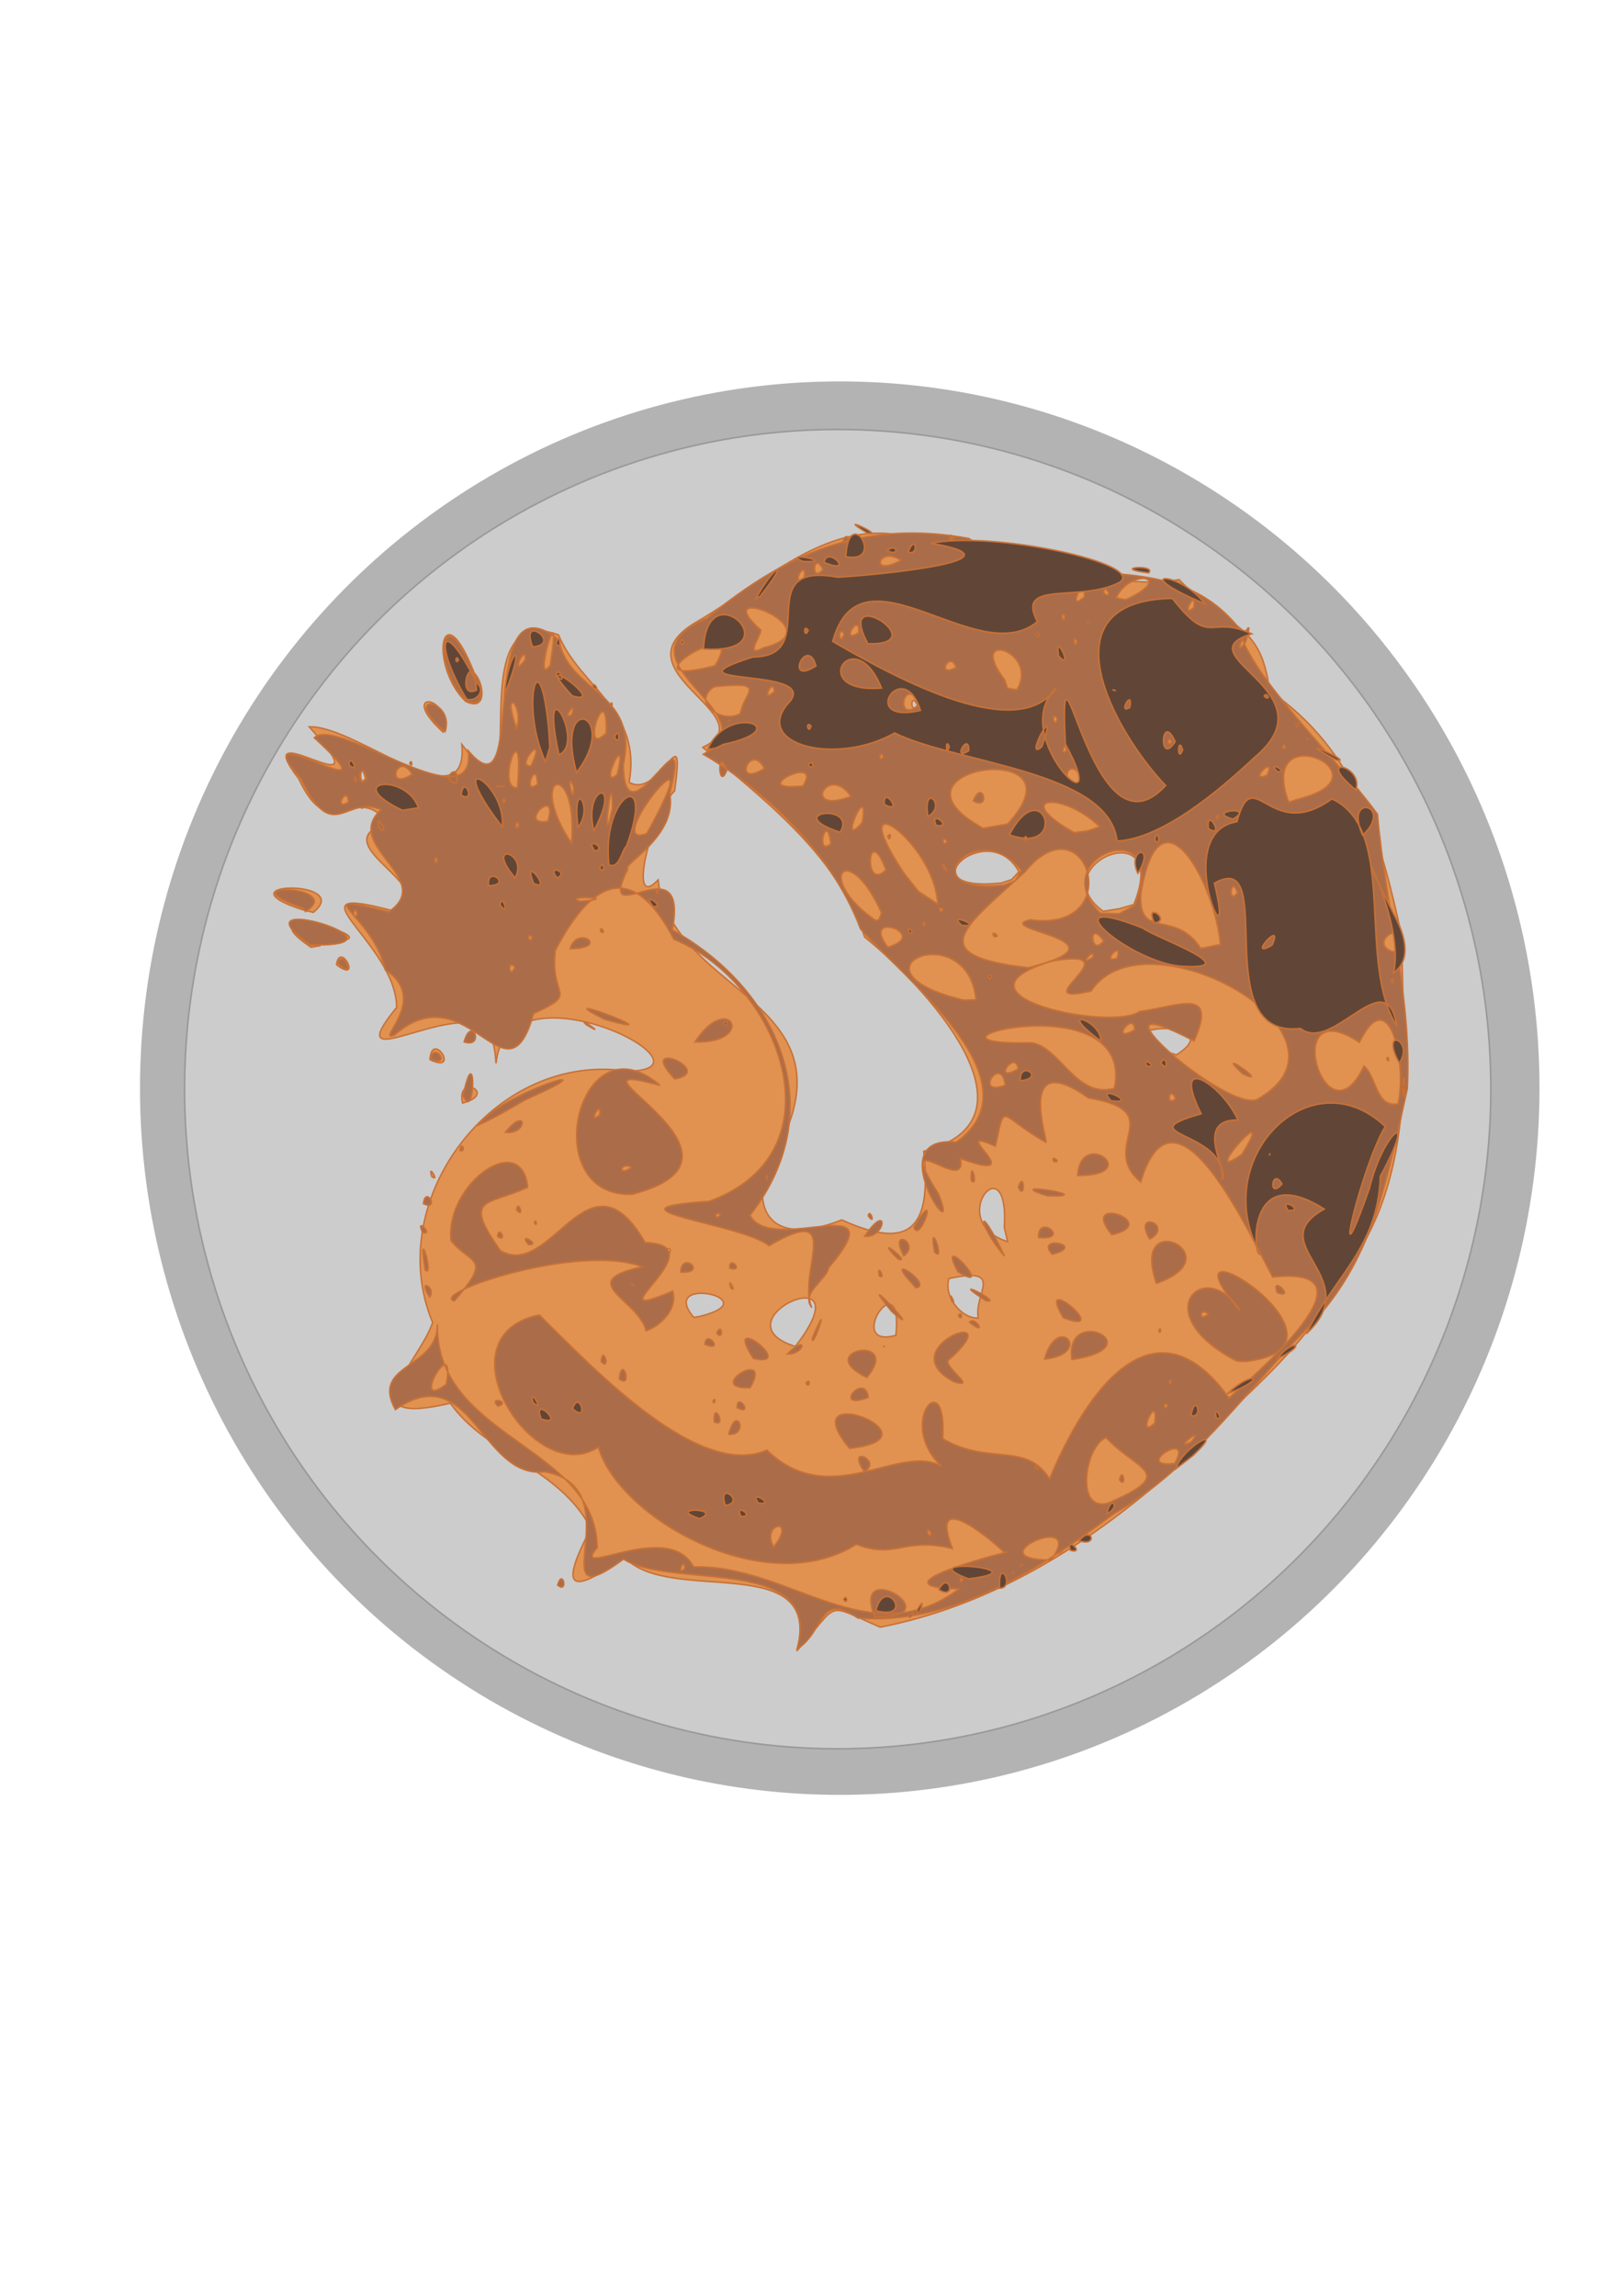 <?xml version="1.0" encoding="UTF-8" standalone="no"?>
<!-- Created with Inkscape (http://www.inkscape.org/) -->

<svg
   xmlns:dc="http://purl.org/dc/elements/1.1/"
   xmlns:cc="http://creativecommons.org/ns#"
   xmlns:rdf="http://www.w3.org/1999/02/22-rdf-syntax-ns#"
   xmlns:svg="http://www.w3.org/2000/svg"
   xmlns="http://www.w3.org/2000/svg"
   xmlns:sodipodi="http://sodipodi.sourceforge.net/DTD/sodipodi-0.dtd"
   xmlns:inkscape="http://www.inkscape.org/namespaces/inkscape"
   width="744.094"
   height="1052.362"
   id="svg5230"
   version="1.1"
   inkscape:version="0.91 r13725"
   sodipodi:docname="logo.svg">
  <defs
     id="defs5232">
    <filter
       inkscape:menu-tooltip="Draws a black outline around"
       inkscape:menu="ABCs"
       inkscape:label="Black outline"
       color-interpolation-filters="sRGB"
       id="filter5348">
      <feGaussianBlur
         stdDeviation="2"
         in="SourceAlpha"
         result="result0"
         id="feGaussianBlur5350" />
      <feComposite
         result="result3"
         operator="arithmetic"
         in2="result0"
         in="SourceGraphic"
         k2="1"
         k3="10"
         id="feComposite5352" />
      <feComposite
         k2="1"
         operator="in"
         in="result3"
         result="result4"
         in2="result3"
         id="feComposite5354" />
    </filter>
  </defs>
  <sodipodi:namedview
     id="base"
     pagecolor="#ffffff"
     bordercolor="#666666"
     borderopacity="1.0"
     inkscape:pageopacity="0.0"
     inkscape:pageshadow="2"
     inkscape:zoom="0.35"
     inkscape:cx="636.11123"
     inkscape:cy="276.45948"
     inkscape:document-units="px"
     inkscape:current-layer="layer1"
     showgrid="false"
     inkscape:window-width="1276"
     inkscape:window-height="755"
     inkscape:window-x="4"
     inkscape:window-y="1"
     inkscape:window-maximized="1" />
  <g
     inkscape:label="Layer 1"
     inkscape:groupmode="layer"
     id="layer1">
    <g
       id="g5382"
       transform="matrix(0.439,0,0,0.439,2867.56,-638.435)">
      <ellipse
         transform="matrix(1.771,0,0,1.771,4656.635,-2421.858)"
         id="path5362-3"
         style="fill:#b3b3b3;stroke:#b3b3b3"
         cx="-5822.519"
         cy="2830.231"
         rx="412.142"
         ry="416.183" />
      <ellipse
         transform="matrix(1.655,0,0,1.655,3979.097,-2092.518)"
         id="path5362"
         style="fill:#cccccc;stroke:#999999"
         cx="-5822.519"
         cy="2830.231"
         rx="412.142"
         ry="416.183" />
    </g>
    <g
       id="g5331"
       transform="matrix(0.688,0,0,0.688,124.153,137.996)"
       style="stroke:#c87137;filter:url(#filter5348)">
      <path
         style="fill:#e19250;stroke:#c87137"
         d="M 350.742,899.114 C 368.111,830.87 265.285,869.662 235.566,836.753 197.479,864.338 192.97,856.375 213.308,817.828 192.577,777.327 143.601,768.578 119.651,734.305 50.306,750.641 98.812,707.407 107.838,680.564 73.879,598.775 149.09,499.458 237.627,513.14 304.781,512.571 157.231,437.132 150.058,507.894 148.717,475.838 127.612,462.555 129.29,480.779 98.201,480.654 50.642,511.354 83.864,470.651 83.667,427.255 7.752,386.458 81.477,406.31 118.868,391.987 31.315,361.338 78.098,347.758 55.524,318.769 40.24,364.575 18.611,318.25 c -36.624,-47.479 61.519,25.736 7.011,-34.549 31.095,-1.383 106.175,65.517 101.711,11.778 53.414,69.544 -5.893,-98.521 64.362,-73.097 14.29,34.637 55.827,50.164 47.079,98.254 21.115,11.981 37.634,-48.267 30.331,5.685 -15.48,15.127 -32.007,81.48 -11.004,59.387 8.91,72.728 120.11,78.993 86.225,165.068 -29.281,41.311 -21.871,84.35 36.14,61.437 46.225,20.9 59.983,5.248 54.651,-45.748 84.305,-21.833 -1.432,-112.245 -39.383,-142.726 -18.408,-57.112 -74.06,-96.561 -107.871,-126.385 44.011,-21.07 -60.749,-50.715 -3.972,-83.656 48.844,-28.357 92.084,-74.157 149.276,-54.079 58.645,-5.227 114.388,36.159 172.105,25.989 32.084,33.71 54.443,26.554 60.248,74.018 58.338,40.379 73.994,98.739 88.128,163.779 0.269,74.304 11.828,158.143 -38.28,223.87 -27.277,57.475 -85.938,95.945 -124.969,140.879 -54.046,45.724 -114.496,81.763 -184.322,95.38 -37.786,-16.344 -26.106,-17.456 -55.335,15.579 z m -1.201,-202.589 c 48.705,-63.137 -54.938,-17.274 0,0 z m 67.046,-7.463 c 4.905,-51.13 -35.243,9.974 0,0 z m 54.859,-11.448 c -3.082,-16.189 18.421,-34.498 -19.499,-26.378 -3.768,11.285 7.576,26.668 19.499,26.378 z m -185.803,-1.06 c 47.68,-11.595 -28.354,-28.398 -3.797,0.6 l 3.797,-0.6 z m -20.25,-41.202 c 5.521,-13.824 -20.739,13.629 0,0 z m 223.397,-18.134 c 3.632,-57.132 -40.396,-3.978 2.214,9.454 l -2.214,-9.454 z M 603.443,502.291 c 40.542,-25.846 -66.612,-20.924 0,0 z M 575.1,402.096 c 25.447,-62.896 -62.454,-26.257 -20.429,4.508 l 10.922,-1.762 9.507,-2.746 z m -76.54,-21.844 c -20.113,-37.421 -77.813,14.652 -11.526,7.435 l 6.669,-2.269 4.857,-5.167 z M 63.143,317.974 c -3.74,-14.596 -4.868,8.279 0,0 z M 430.956,269.255 c -4.893,-9.762 -5.109,7.131 0,0 z m 23.187,-111.25 c -2.024,-4.154 -1.431,3.905 0,0 z M 107.308,583.313 c -3.18,-9.56 5.595,4.229 0,0 z m 20.502,-48.975 c -4.679,-20.088 24.048,-6.309 0,0 z m -21.762,-28.948 c 1.414,-20.114 20.608,9.967 0,0 z M 43.798,442.176 c 2.36,-16.356 17.343,13.094 0,0 z m -17.06,-11.671 c -50.7,-34.352 69.28,-1.546 7.361,-4.462 l -1.324,3.467 -6.037,0.995 z m -5.963,-25.085 c -56.24,-18.547 35.172,-20.193 7.526,1.873 l -7.526,-1.873 z m 38.911,-68.346 c -0.168,-5.247 3.413,3.515 0,0 z m 55.112,-49.898 c -31.117,-28.4 6.157,-25.329 0,0 z m 15.098,-20.421 c -24.687,-23.71 -16.45,-75.413 5.627,-18.971 6.169,5.849 9.448,26.218 -5.627,18.971 z"
         id="path5337"
         inkscape:connector-curvature="0" />
      <path
         style="fill:#ab6d49;stroke:#c87137"
         d="m 350.677,898.06 c 17.867,-63.505 -83.359,-39.338 -115.62,-59.903 -58.191,42.896 7.827,-47.272 -52.46,-58.197 -42.437,5.419 -48.847,-76.599 -99.593,-41.412 -16.744,-30.703 28.125,-26.789 28.012,-56.693 -1.17,75.914 105.808,80.747 106.48,148.704 -18.969,22.191 47.75,-19.383 64.192,12.844 63.827,-1.86 117.12,59.624 176.932,14.602 -65.765,-1.182 47.19,-28.377 30.413,-24.111 -11.136,-10.6 -50.71,-43.087 -34.787,-2.687 -32.113,-8.068 -37.516,7.307 -64.055,-2.852 -61.431,38.562 -159.177,-18.74 -171.879,-64.783 -43.025,28.304 -107.521,-74.072 -39.365,-88.057 38.377,38.106 106.747,109.583 151.627,90.083 42.395,41.065 88.579,-5.346 116.424,10.819 -30.893,-29.014 4.051,-69.091 0.73,-18.496 30.897,18.284 55.39,1.669 71.235,26.825 25.023,-60.247 70.3,-122.641 119.584,-53.878 31.57,-27.728 96.858,-87.772 29.098,-80.606 -18.45,-34.503 -65.652,-137.22 -87.996,-63.308 -28.749,-24.043 19.945,-46.849 -34.698,-55.987 -49.905,-35.145 -25.829,31.777 -28.583,29.497 -31.696,-18.054 -26.672,-28.273 -33.478,2.61 -34.606,-15.166 26.681,26.296 -23.373,8.244 5.037,25.861 -45.902,-25.604 -14.517,23.717 16.619,41.202 -40.591,-39.904 11.811,-34.618 55.638,-40.218 -33.709,-107.764 -63.836,-142.116 -19.312,-51.665 -64.958,-93.199 -104.717,-116.345 48.618,-26.352 -64.586,-61.903 2.54,-90.716 53.866,-44.411 105.203,-65.638 174.305,-53.069 59.313,40.854 132.38,1.26 179.496,59.11 9.137,34.561 63.104,83.949 92.844,124.618 5.261,61.748 23.058,121.096 19.905,182.765 -13.078,58.271 -22.446,115.256 -66.257,159.219 -42.276,43.126 -75.939,93.45 -129.44,124.157 -48.378,36.372 -107.219,74.439 -170.403,69.431 -26.112,-18.379 -22.399,9.695 -40.573,20.589 z m 110.466,-46.055 c -2.297,-4.225 -2.297,4.225 0,0 z m -185.336,-7.567 c -0.068,-9.098 -6.051,6.396 0,0 z m 244.136,-5.633 c 24.762,-34.244 -52.384,-0.166 0,0 z m -184.8,-8.719 c 16.066,-20.555 -9.175,-15.889 0,0 z m 104.655,-9.538 c -4.891,-6.425 -0.108,6.901 0,0 z m 117.717,-19.498 c 47.768,-20.504 19.616,-21.619 -0.826,-43.726 -13.512,4.42 -21.296,49.035 0.826,43.726 z m 8.021,-15.627 c 2.214,-9.971 5.003,6.334 0,0 z m 36.875,-10.954 c 13.095,-23.744 -29.297,3.501 0,0 z m 11.097,-14.537 c 9.605,-12.096 -13.92,7.363 0,0 z m -24.435,-12.384 c 2.733,-22.353 -13.278,12.175 0,0 z m 8.57,-11.543 c -2.613,-4.41 -3.078,4.653 0,0 z m -480.746,-14.25 c 7.038,-37.287 -25.319,19.128 0,0 z m 483.246,-1.75 c -1.431,-3.905 -2.024,4.154 0,0 z m 46.992,-151.5 c 25.656,-41.598 -30.93,21.949 0,0 z m 104.088,-33.649 c 6.02,-27.416 -5.858,-82.033 -25.797,-40.952 -53.828,-35.781 -22.598,71.144 3.007,15.771 8.561,6.889 7.891,28.005 22.79,25.181 z m -7.58,-29.851 c 1.431,-3.905 2.024,4.154 0,0 z m -140.685,26.25 c -4.677,-9.457 -6.282,6.469 0,0 z m 54.251,0.715 C 733.204,488.971 582.54,405.184 546.619,459.698 c -47.466,11.11 30.645,-29.436 -25.967,-19.994 -75.527,22.77 39.852,47.25 58.368,33.577 24.103,-2.767 52.911,-17.542 36.212,19.644 -79.599,-41.505 20.797,47.465 41.976,39.045 z m -9.477,-17.042 c -21.484,-19.829 20.238,9.333 0,0 z m -85.585,9.572 c 14.688,-72.16 -151.712,-27.916 -55.466,-30.35 18.93,2.176 30.009,37.637 55.466,30.35 z m -72.78,-2.088 c -2.623,-21.103 -21.453,8.219 0,0 z m 8.739,-10.863 c -2.101,-13.331 -18.171,10.423 0,0 z m 77.498,-25.892 c -0.124,-13.655 -17.36,9.753 0,0 z m -105.668,-20.152 c -5.441,-54.607 -85.941,-22.209 -16.019,-1.823 l 7.854,2.115 8.165,-0.292 0,0 z m 34.847,-21.323 c 72.073,-18.212 -25.788,-25.475 1.207,-31.943 65.667,8.81 37.431,-81.611 -3.358,-32.054 -40.195,36.929 -68.96,55.733 2.15,63.997 z m -23.001,-20.871 c -2.617,-5.434 6.188,1.377 0,0 z m 82.161,14.494 c 4.244,-13.013 -11.496,4.178 0,0 z m -16.382,-0.407 c 2.931,-8.093 -10.823,6.73 0,0 z M 748.48,433.756 c 11.6,-25.346 -19.912,-5.9 0,0 z m -337.337,-3.251 c 29.473,-8.453 -19.064,-25.239 0,0 z m 221.641,-1.808 c -3.28,-39.68 -40.457,-110.449 -53.051,-33.545 -1.478,30.967 22.74,9.578 39.985,36.165 l 13.066,-2.621 z m -77.837,-2.327 c -10.397,-15.531 -8.807,11.496 0,0 z M 436.143,415.005 c -2.024,-4.154 -1.431,3.905 0,0 z m -29.192,-7.346 c -22.003,-49.593 -45.699,-23.882 -3.733,5.182 l 2.15,-0.861 1.583,-4.321 z m 168.653,-4.986 c 25.389,-63.835 -62.278,-32.666 -22.698,5.241 l 12.344,0.288 10.354,-5.53 z m -128.014,2.247 c -4.649,-2.657 0.298,5.347 0,0 z m -3.174,-3.184 c -2.124,-42.033 -64.952,-84.562 -22.454,-20.534 l 9.587,12.089 12.867,8.445 z m -33.273,-45.29 c 3.421,-3.989 1.084,5.651 0,0 z m 233,37.666 c -4.213,-12.43 -6.656,9.093 0,0 z M 500.059,379.29 c -30.322,-37.477 -75.559,17.147 -11.193,9.761 l 7.245,-2.884 3.948,-6.877 0,0 z m -90.182,-0.281 c -12.35,-33.515 -15.131,15.48 0,0 z m -36.734,-17.431 c -2.585,-22.876 -10.692,9.069 0,0 z m 77.5,-1.573 c -3.819,-5.083 -2.958,4.672 0,0 z m 101.779,-9.75 c -25.758,-24.541 -59.377,-19.865 -17.038,3.918 l 8.818,-1.15 8.22,-2.767 z m -158.228,-2.981 c 4.919,-30.804 -17.31,20.511 0,0 z m 96.824,1.096 c 54.188,-58.533 -90.978,-37.796 -16.224,2.923 l 16.224,-2.923 0,0 z m -22.875,-15.292 c 5.847,-15.445 12.056,6.748 0,0 z m 217.412,-1.458 c 61.99,-16.098 -28.981,-56.418 -7.263,2.24 l 7.263,-2.24 z M 386.587,330.095 c -15.196,-22.592 -33.709,12.474 0,0 z m -31.944,-7.051 c 14.098,-22.243 -39.687,4.511 0,0 z m 186.602,-2.789 c -8.535,-22.007 -18.92,5.617 0,0 z m -237.354,-7.799 c -6.601,-17.775 -5.849,15.627 0,0 z m 360.053,3.349 c 6.327,-14.672 -13.601,5.874 0,0 z m -335.05,-4.355 c -9.304,-18.257 -21.924,13.712 0,0 z m 79.25,-7.386 c -1.198,-6.463 -4.307,3.636 0,0 z m 122,-4.5 c -0.667,-8.442 -4.646,4.407 0,0 z m 146,-2.559 c -2.297,-4.225 -2.297,4.225 0,0 z m -76,-2.941 c -1.198,-6.463 -4.307,3.636 0,0 z m 69.846,-10.507 c -3.851,-5.238 -1.808,9.94 0,0 z m -145.845,-5.111 c -4.417,-6.673 -2.337,7.285 0,0 z m -211.309,-3.608 c 2.584,-14.486 19.148,-21.665 -17.362,-17.879 -15.975,10.755 5.972,24.985 17.362,17.879 z m 119.121,-5.52 c -8.935,-22.104 -17.504,13.209 0,0 z m -96.423,-9.19 c -0.683,-10.641 -9.626,9.076 0,0 z m 161.617,-1.126 c 15.525,-25.831 -34.28,-40.803 -8.078,-6.598 l 1.781,5.496 6.298,1.101 z m -201.291,-15.997 c 24.934,-38.689 -66.989,17.218 0,0 z m 160.736,1.081 c -4.133,-11.968 -13.59,7.609 0,0 z M 328.527,230.94 c 49.327,-12.228 -39.72,-45.596 -1.981,-11.722 -0.161,4.688 -11.281,18.664 1.981,11.722 z M 649.626,227.038 c 8.498,-27.872 -12.035,16.998 0,0 z m -112.483,-0.592 c -3.605,-5.493 -0.895,7.41 0,0 z m -155.171,-4.793 c -4.454,-6.347 -3.095,10.201 0,0 z m 9.699,-0.679 c 1.119,-14.544 -12.752,8.173 0,0 z m 137.472,-11.091 c -3.153,-5.017 -1.3,8.138 0,0 z m 86.011,-5.898 c 1.628,-13.824 -9.439,8.843 0,0 z m -45.511,-4.979 c 34.05,-15.5 3.011,-21.391 -6.308,-1.275 l 6.308,1.275 z m -27.523,-1.957 c 1.539,-17.48 -12.89,11.928 0,0 z m 14.108,-5.358 c -4.691,3.761 6.758,6.865 0,0 z m -200.803,-6.935 c 2.277,-14.674 -10.122,5.744 0,0 z m 12.525,-5.964 c -6.627,-13.265 -8.243,10.219 0,0 z m 51.944,-6.034 c -14.686,-10.244 -21.564,11.883 0,0 z m 35.073,-15.084 c -4.277,-6.262 -2.463,8.193 0,0 z m -52.6,718.662 c -16.103,-41.132 53.832,2.071 0,0 z M 191.143,855.473 c 3.428,-11.809 7.236,6.321 0,0 z m 204.295,-75.729 c -12.648,-18.774 12.802,-6.55 0,0 z m 113.897,-2.814 c 2.981,-4.795 2.981,4.795 0,0 z M 385.718,764.437 c -40.163,-47.797 64.496,-7.146 0,0 z m -80.575,-9.362 c 5.324,-20.903 13.857,0.954 0,0 z m -9.63,-8.32 c -0.855,-15.729 8.809,4.608 0,0 z m 15.297,-9.417 c -0.299,-11.11 11.484,5.935 0,0 z m -159.417,-1.054 c -6.995,-6.866 9.27,-2.753 0,0 z m 143.25,-3.28 c 2.024,-4.154 1.431,3.905 0,0 z m 103.5,-2.5 c -24.879,9.177 -2.161,-17.714 0,0 z m -78.67,-6.506 c -31.861,1.333 15.688,-27.615 0,0 z m 135.874,-3.932 c -44.02,-22.842 39.922,-53.068 -3.792,-14.373 -3.233,4.466 20.025,19.547 3.792,14.373 z m -98.704,0.938 c 3.078,-4.653 2.613,4.41 0,0 z m -124.5,-2.965 c 2.196,-17.027 9.194,7.603 0,0 z m 165,-0.85 c -37.517,-18.271 24.703,-29.332 0,0 z M 321.647,704.553 c -21.98,-33.434 30.299,6.614 0,0 z m -101.504,2.094 c 0.987,-12.101 6.797,6.719 0,0 z m 423.641,-0.369 c -62.053,-32.187 -20.467,-70.44 2.034,-33.654 -60.195,-70.358 89.895,23.582 4.304,33.836 l -6.337,-0.182 0,0 z m -19.141,-31.273 c -5.588,-5.268 -6.739,5.552 0,0 z m -109.04,29.935 c 8.849,-31.562 33.057,-3.384 0,0 z m 18.219,0.315 c -5.212,-37.598 55.531,-8.23 0,0 z m -189.679,-3.736 c 14.588,-14.053 11.409,0.618 0,0 z m 63.812,-5.198 1.452,0.319 -1.452,-0.319 z m -118.61,-1.178 c 0.376,-10.702 13.671,5.62 0,0 z m 71.547,-4.319 c 13.649,-32.168 -0.807,10.569 0,0 z m -63.75,-3.246 c 3.848,-7.974 4.536,6.065 0,0 z m -47,-1.561 c -5.672,-21.158 -48.376,-32.67 -2.546,-42.563 -41.72,-16.139 -142.042,17.797 -125.357,22.744 26.354,-30.152 10.548,-23.971 -2.193,-40.299 -3.769,-38.046 47.353,-74.038 51.129,-35.4 -27.296,12.462 -43.637,5.84 -18.24,42.081 33.93,20.396 58.915,-70.982 96.545,-5.244 50.289,1.22 -38.746,56.58 18.313,32.312 3.467,11.657 -7.543,22.844 -17.652,26.371 z m -7.75,-30.675 -2.44,0.048 2.44,-0.048 z m 349.25,30.662 c 2.024,-4.154 1.431,3.905 0,0 z M 413.839,673.288 c -27.942,-33.986 25.659,22.293 0,0 z m 51.745,7.136 c 3.583,-4.849 12.729,10.224 0,0 z m 62.559,-3.038 c -19.803,-32.778 34.354,13.241 0,0 z m -70,-1.381 c 2.613,-4.41 3.078,4.653 0,0 z m -97.785,-5.712 c -9.597,-22.484 22.518,-70.834 -28.311,-40.899 -18.424,-14.955 -118.121,-24.528 -39.946,-29.557 90.099,-32.791 46.858,-145.884 -23.457,-174.596 -27.831,-53.161 -54.765,-39.105 -78.999,7.329 -3.992,32.447 16.708,27.787 -14.547,42.154 -17.853,64.334 -43.623,-28.822 -92.805,14.379 -13.231,4.746 24.241,-24.043 -6.06,-43.584 -8.438,-37.862 -54.432,-52.945 2.419,-38.557 31.807,-22.139 -31.571,-43.765 -5.245,-68.028 -23.516,-10.549 -31.708,24.683 -53.46,-20.905 -41.619,-46.388 69.227,28.151 9.048,-27.093 15.173,-14.893 107.982,57.707 102.617,8.689 40.883,48.554 3.177,-119.482 60.397,-73.887 5.912,35.145 53.671,34.464 42.922,83.163 0.543,57.356 47.277,-46.635 30.933,19.5 5.033,28.377 -32.133,46.893 -27.999,50.081 -22.242,45.298 41.204,-19.527 29.67,40.518 69.82,38.748 107.235,118.6 51.847,190.138 14.411,27.443 98.726,-19.701 52.379,34.95 -1.356,7.907 -18.62,16.872 -11.405,26.205 z m -60.718,-62.124 c -5.45,-1.433 -2.257,5.548 0,0 z M 162.643,444.005 c -4.907,-6.419 -4.115,8.659 0,0 z m 11.5,-20.059 c -4.06,-4.789 -1.852,5.801 0,0 z M 57.643,408.005 c -3.104,-7.561 -3.094,7.441 0,0 z m 148.5,-8.111 c 29.492,-2.223 -12.742,-4.031 0,0 z m -95,-27.389 c -2.315,-5.759 -2.315,5.759 0,0 z m 89.236,-11.271 c 4.836,-56.989 -31.327,-47.054 0,0 z m 50.18,-6.479 c 47.846,-86.023 -32.72,12.299 0,0 z m -85.417,-5.191 c -0.895,-7.41 -3.605,5.493 0,0 z m 62.478,-11.384 c 0.36,-35.325 -7.881,36.209 0,0 z m -43.022,8.481 c 7.451,-24.575 -21.149,3.249 0,0 z M 51.67,333.961 c -0.269,-12.491 -10.713,6.229 0,0 z m 104.473,-0.956 c -2.024,-4.154 -1.431,3.905 0,0 z m 8.158,-8.75 c 5.087,-54.69 -14.883,1.301 0,0 z m 37.429,-0.64 c -5.558,-14.041 0.412,16.992 0,0 z M 177.666,321.933 c -0.228,-18.538 -10.757,8.283 0,0 z M 63.954,318.313 c -3.824,-15.943 -8.009,8.856 0,0 z M 230.84,315.466 c 7.966,-33.41 -13.299,11.438 0,0 z M 94.143,315.291 c -9.564,-16.477 -18.493,12.082 0,0 z m 79.254,-5.536 c 11.71,-25.056 -11.484,0.944 0,0 z m 50.064,-21.872 c 1.289,-39.52 -18.279,18.019 0,0 z m -59.762,-3.246 c 5.497,-15.108 -10.337,-29.255 0,0 z m 36.805,-9.132 c 4.097,-11.538 -7.488,4.866 0,0 z m -14.296,-32.852 c 8.888,-56.209 -12.564,17.54 0,0 z m -16.725,-3.648 c 0.64,-12.434 -10.631,14.025 0,0 z m 307.174,427.069 c -28.523,-18.306 13.002,2.266 0,0 z m -23.015,-0.069 c -2.68,-9.346 4.154,5.419 0,0 z m -347.813,-2.372 c -8.777,-13.657 4.929,-6.207 0,0 z m 564.841,-2.983 c -4.8,-12.769 13,4.858 0,0 z m -240.663,-3.145 c -25.886,-27.018 12.17,-2.164 0,0 z m -123.335,0.207 c -3.259,-9.419 4.343,3.344 0,0 z m 283.469,-3.255 c -18.28,-52.544 52.352,-18.085 0,0 z m -184.664,-5.019 c -2.004,-9.97 4.964,3.706 0,0 z m 52.415,-2.683 c -16.078,-30.028 26.658,16.431 0,0 z m -355.014,-1.25 c -5.419,-34.001 6.487,6.444 0,0 z m 170.288,1.516 c 0.483,-14.572 18.567,0.968 0,0 z m 32.615,-2.709 c -0.245,-9.18 10.176,3.145 0,0 z m 112.159,-6.067 c -18.63,-18.774 10.574,3.853 0,0 z m 3.856,-2.068 c -10.425,-19.649 11.572,-8.586 0,0 z m 67.163,0.155 c -18.003,-20.554 -19.015,-39.946 0,0 z m -46.678,-2.781 c -4.277,-25.257 7.955,8.408 0,0 z m 78.442,1.549 c -12.236,-13.135 23.973,-6.104 0,0 z M 171.671,628.65 c -7.479,-9.233 9.074,0.595 0,0 z m 413.972,-3.643 c -11.814,-20.303 16.958,-9.264 0,0 z m -189.956,-1.861 c 16.541,-24.179 14.347,1.399 0,0 z m 115.92,0.802 c -0.44,-16.592 22.299,2.199 0,0 z m -360.45,-0.693 c 0.614,-8.511 6.87,4.57 0,0 z m 409.26,-1.185 c -22.808,-27.782 34.613,-7.788 0,0 z M 101.101,620.455 c -5.112,-11.074 8.068,2.764 0,0 z m 327.453,-3.284 c 17.795,-30.675 4.081,11.612 0,0 z m -252.911,-3.166 c 1.431,-3.905 2.024,4.154 0,0 z m 222.5,-4.5 c 0.941,-5.822 5.378,7.367 0,0 z m -234.349,-3.968 c 1.089,-7.937 5.491,6.519 0,0 z m -62.076,-4.199 c 1.461,-12.592 11.215,5.332 0,0 z m 415.708,-5.178 c -34.144,-10.731 37.938,1.049 0,0 z m -276.704,-1.029 c -64.188,2.291 -36.074,-119.751 18.662,-72.575 -76.932,-20.879 79.285,47.559 -18.662,72.575 z m -0.37,-17.934 c -7.426,-4.217 -9.536,6.719 0,0 z M 219.2,541.898 c 1.104,-11.036 -8.591,8.737 0,0 z m 278.943,48.607 c 3.999,-12.495 4.854,9.773 0,0 z m -31.414,-4.693 c -0.623,-16.621 5.196,6.066 0,0 z m 70.917,-3.193 c 2.059,-32.349 44.755,0.154 0,0 z m -15.864,-9.307 c -2.617,-5.434 6.188,1.377 0,0 z M 126.143,566.128 c 0.305,-7.363 4.813,0.803 0,0 z m 30.239,-12.339 c 14.698,-18.251 14.948,1.976 0,0 z m -17.814,-4.904 c 15.563,-21.955 95.908,-45.381 31.24,-16.854 -10.262,5.886 -20.405,12.044 -31.24,16.854 z m -10.425,-19.379 c 8.595,-40.852 8.453,18.926 0,0 z M 269.208,518.334 c -26.994,-28.439 28.337,-5.284 0,0 z M 106.643,505.005 c 1.864,-12.459 14.358,5.905 0,0 z m 22.174,-11.406 c 5.095,-18.314 14.102,4.5 0,0 z m 153.826,0.016 c 23.008,-34.929 41.547,1.126 0,0 z m -72.639,-11.66 c -6.586,-6.558 16.188,10.021 0,0 z m 12.491,-3.396 c -43.777,-21.845 52.057,14.759 0,0 z M 44.643,441.005 c 3.559,-10.462 12.842,13.313 0,0 z m 154.862,-9.5 c 4.605,-16.163 27.247,-0.25 0,0 z M 26.274,429.004 c -55.178,-39.039 76.191,1.392 0,0 z m 193.422,-8.913 c -0.298,-5.347 4.649,2.657 0,0 z m -198.323,-15.711 c -53.003,-18.186 29.354,-14.926 1.786,2.411 l -1.786,-2.411 z m 50.759,-53.395 c -3.238,-13.516 8.604,7.945 0,0 z m 46.011,-33.4 c 7.217,-13.312 9.344,12.498 0,0 z m -1.976,-30.712 c -31.277,-26.435 6.79,-22.467 0,0 z m 13.635,-20.902 c -23.965,-24.653 -15.402,-72.092 5.741,-17.077 6.387,5.806 8.103,24.162 -5.741,17.077 z m 251.559,-106.12 c 3.913,-8.56 4.482,4.734 0,0 z"
         id="path5335"
         inkscape:connector-curvature="0" />
      <path
         style="fill:#614637;stroke:#c87137"
         d="m 425.143,876.005 c 6.51,-5.731 0.043,3.837 0,0 z m 5.83,-4.5 c 7.807,-12.604 -1.893,11.405 0,0 z m -27.79,1.048 c 5.988,-24.388 26.684,7.033 0,0 z m -21.54,-7.548 c 2.613,-4.41 3.078,4.653 0,0 z m 63.5,-6.465 c 6.724,-13.282 12.164,7.571 0,0 z m 40.526,-0.931 c -1.186,-22.507 11.08,-0.276 0,0 z M 464.957,851.34 c -41.221,-15.33 50.85,-6.123 0,0 z m 28.998,-4.018 1.452,0.319 -1.452,-0.319 z m 5.188,-4.71 2.342,-0.67 -2.342,0.67 z m 26,-7.985 3.04,-2.557 -3.04,2.557 z m 7.667,-2.289 c -3.199,-9.971 10.285,2.818 0,0 z m 5.892,-6.428 c 8.346,-10.597 12.791,4.49 0,0 z M 285.719,811.255 c -23.73,-8.003 16.911,-7.088 0,0 z m 27.66,-1.413 c -5.245,-9.617 10.194,0.151 0,0 z m 243.767,-1.947 c 2.666,-13.475 9.575,-4.093 0,0 z M 302.852,802.381 c -5.446,-17.167 14.194,-1.746 0,0 z m 22.041,-1.457 c -7.166,-9.956 12.859,1.626 0,0 z m 278.25,-22.933 c 3.944,-14.447 34.966,-30.812 11.154,-8.576 l -11.154,8.576 z M 180.182,744.817 c -6.704,-17.043 17.436,5.802 0,0 z m 449.976,-0.502 c -2.988,-11.138 6.27,2.132 0,0 z m -17.015,-1.77 c 2.983,-16.154 8.758,2.263 0,0 z m -412.068,-4.666 c 4.754,-13.36 11.144,10.706 0,0 z m -26.366,-4.082 c -3.057,-11.715 8.551,7.902 0,0 z m 462.689,-5.791 c 17.148,-16.314 28.414,-10.513 0,0 z m 33.445,-23.375 c 8.975,-13.057 21.935,-10.358 0,0 z m 19.278,-16.625 c 40.548,-37.593 -30.666,-59.437 11.863,-83.037 -52.969,-33.682 -47.258,34.304 -42.574,30 -35.157,-63.209 33.321,-132.311 83.251,-84.997 -15.792,25.899 -38.071,119.432 -10.526,41.107 8.868,-37.638 33.193,-55.906 7.252,-7.996 -1.607,48.123 -30.714,66.18 -49.266,104.922 z m -16.317,-99.797 c -6.713,-11.754 -9.403,11.232 0,0 z m -7.978,-20.391 -0.319,1.452 0.319,-1.452 z m 12.056,38.062 c -6.61,-10.024 12.421,0.85 0,0 z m -43.927,-20.944 c 3.212,-32.421 -64.537,-29.109 -14.01,-43.436 -20.859,-41.994 14.318,-19.249 24.497,4.13 -31.115,-0.585 -4.477,38.261 -10.488,39.307 z M 330.222,583.422 c 1.116,-3.637 0.501,5.106 0,0 z m 229.671,-50.677 c -11.551,-12.276 20.18,2.964 0,0 z m 194.281,-9.24 c 1.747,-21.158 1.504,21.716 0,0 z m -254.668,-3.998 c -0.888,-14.161 17.416,-1.868 0,0 z m 83.887,-10.169 c -2.353,-7.019 8.93,3.244 0,0 z m 9.75,-1.667 c 3.391,-7.626 6.005,7.802 0,0 z m 158.9,0.083 c -13.616,-24.792 10.428,-15.607 0,0 z M 553.04,492.943 c -31.69,-23.192 0.455,-14.24 0,0 z m 133.103,-8.317 c -63.145,7.589 -13.896,-121.355 -57.353,-96.781 15.499,64.122 -30.461,-33.416 15.032,-40.959 11.019,-41.03 21.604,14.978 63.28,-15.214 44.57,20.503 16.015,108.244 43.234,151.401 -6.757,-43.96 -42.615,18.754 -64.194,1.553 z m -18.923,-55.544 c 8.393,-18.568 -17.927,10.676 0,0 z m -365.077,53.041 c 0.316,-5.155 4.007,2.111 0,0 z m 444.5,-29.118 c 2.024,-4.154 1.431,3.905 0,0 z m -268.5,-3.059 c 3.074,-2.501 1.412,4.108 0,0 z m 270,-2.402 c 9.043,-37.72 -37.911,-114.26 1.277,-36.937 5.759,11.023 11.438,27.935 -1.277,36.937 z M 605.055,443.074 c -35.855,-4.467 -87.157,-50.345 -23.836,-25.255 5.551,5.184 72.877,28.814 23.836,25.255 z M 425.143,420.623 c -0.388,-7.009 4.567,3.481 0,0 z m 35.299,-4.724 c -11.022,-9.48 16.263,1.784 0,0 z m 128.367,-1.561 c -7.182,-15.019 12.031,-1.459 0,0 z M 254.714,403.434 c -8.35,-11.121 9.262,0.803 0,0 z m -101.968,-1.019 c 1.216,-8.932 7.111,8.79 0,0 z m 104.591,-9.91 c 1.713,-4.319 -0.199,6.845 0,0 z m -112.186,-2.99 c -1.83,-14.053 16.689,-0.102 0,0 z m 29.942,-1.604 c -8.147,-20.762 13.532,6.894 0,0 z m -12.283,-3.574 c -21.061,-24.795 9.24,-17.25 0,0 z m 28.017,0.017 c -7.797,-9.354 8.622,-4.082 0,0 z m 386.956,-3.044 c -7.802,-16.979 12.533,-20.284 0,0 z m -358.639,-3.806 c 3.446,-6.338 3.446,6.338 0,0 z m 228.964,-0.664 c -2.207,-6.308 5.538,7.941 0,0 z m -222.777,-1.136 c -5.323,-47.768 31.834,-67.055 11.725,-12.681 -3.291,2.816 -4.391,15.309 -11.725,12.681 z m -9.521,-9.366 c -7.012,-10.443 9.205,-1.185 0,0 z m 348.099,-6.559 c -4.976,-46.918 -107.063,-51.719 -148.179,-71.986 -38.878,21.97 -93.904,7.792 -71.416,-19.237 25.933,-25.795 -88.264,-10.71 -22.998,-31.421 47.097,-0.234 -2.978,-64.174 56.487,-53.137 24.348,-1.33 129.506,-11.307 62.142,-22.584 40.386,-8.586 143.984,13.611 125.65,25.976 -26.086,13.797 -69.729,-2.063 -54.753,26.178 -39.754,33.175 -117.679,-55.235 -136.396,13.194 45.841,26.674 124.073,68.167 149.23,30.745 -34.33,31.849 39.785,100.567 5.779,37.494 -4.491,-97.834 16.577,82.837 66.831,27.773 -34.148,-35.729 -82.538,-123.303 4.502,-124.669 26.038,33.432 24.484,10.38 52.901,23.634 -47.03,14.249 54.379,38.314 2.133,82.024 -23.82,22.33 -61.728,54.486 -91.913,56.016 z m 43.734,-60.774 c -3.305,-10.626 -3.796,9.919 0,0 z m -142.511,0.513 c 0.189,-13.29 -11.847,7.933 0,0 z m 48.717,-2.663 c 12.363,-35.381 -13.143,11.601 0,0 z m -61.707,0.15 c -2.699,-7.068 -2.325,7.458 0,0 z m 150.5,-3.476 c -9.444,-21.132 -11.291,17.679 0,0 z m -242.688,-10.462 c -4.067,-4.004 -1.604,6.531 0,0 z m 72.938,-10.311 c -11.52,-36.893 -42.285,9.918 0,0 z m 139.519,-2.001 c 2.556,-13.659 -8.627,5.254 0,0 z m 91.335,-8.479 c -5.444,0.217 3.984,4.783 0,0 z m -256.794,-4.452 c -18.46,-45.553 -50.578,4.219 0,0 z m 156.19,1.788 -2.342,-0.67 2.342,0.67 z M 363.288,243.127 c -6.032,-21.115 -21.702,13.913 0,0 z m -5.146,-23.706 c -3.702,-5.147 -2.596,6.349 0,0 z m 231,139.083 c 2.717,-9.581 3.77,8.3 0,0 z m -87,-0.5 c 2.024,-4.154 1.431,3.905 0,0 z m -122.766,-4.07 c -40.296,-13.309 12.086,-19.975 0,0 z m 112.766,1.684 c 22.513,-42.82 40.158,14.172 0,0 z m 235.487,0.364 c -13.15,-28.823 21.496,-20.384 0,0 z m -522.913,-5.439 c -4.367,-34.773 10.941,-13.272 0,0 z m 10.529,2.334 c -7.515,-30.414 19.755,-36.431 0,0 z m -61.029,-2.508 c -41.113,-53.769 2.904,-29.92 0,0 z m 470.538,1.062 c -1.579,-15.678 11.792,7.651 0,0 z m -181.361,-2.09 c -4.856,-11.182 12.001,1.961 0,0 z m 197.75,-4.171 c -19.465,-5.41 16.12,-9.231 0,0 z m -11,-1.167 c 2.024,-4.154 1.431,3.905 0,0 z m -192.256,-0.589 c -3.774,-23.343 13.081,-7.251 0,0 z M 87.683,339.265 c -41.231,-19.617 2.28,-25.505 10.735,-1.648 l -10.735,1.648 z m 321.126,-3.927 c -0.997,-13.43 13.574,7.448 0,0 z m -282.056,-6.155 c 2.017,-14.671 10.244,6.057 0,0 z m 596.343,-3.428 c -28.601,-23.392 5.411,-16.734 0,0 z m -572.954,-2.136 5.6,-0.399 -5.6,0.399 z m -94.362,-5.114 c 1.114,-5.373 2.048,5.704 0,0 z m 147.943,-4.369 c -15.15,-55.524 29.849,-38.763 0,0 z m 466.669,-0.794 c -6.695,-8.154 9.507,1.868 0,0 z M 52.182,309.078 c -0.049,-9.021 7.973,6.629 0,0 z m 305.961,-0.073 c 3.662,-4.831 4.276,5.179 0,0 z m -265.5,-1 c 1.431,-3.905 2.024,4.154 0,0 z m 90.455,-1.083 c -17.344,-36.519 -3.909,-87.485 2.231,-19.941 l 0.572,10.25 -2.804,9.691 z m 527.018,-1.108 c -34.98,-18.77 13.498,2.519 0,0 z m -518.104,-3.558 c -13.861,-63.89 18.358,-7.529 0,0 z m 99.13,-3.591 c 13.294,-31.591 59.953,-13.627 10.546,-3.322 l -5.256,2.594 -5.289,0.728 z m 398.872,-7.409 1.194,0.877 -1.194,-0.877 z m -460.872,-0.75 c 3.616,-8.345 3.914,7.689 0,0 z m 454,-8.559 c 3.074,-2.501 1.412,4.108 0,0 z m -378.188,-2.624 1.452,0.319 -1.452,-0.319 z M 130.527,265.255 c -21.93,-36.3 -17.629,-59.313 6.489,-11.061 6.862,5.714 -0.676,13.128 -6.489,11.061 z m 6.575,-6 c -2.222,-31.247 -14.784,7.076 0,0 z m -11.959,-20.25 c -2.297,-4.225 -2.297,4.225 0,0 z m 101,30 c 2.024,-4.154 1.431,3.905 0,0 z m -25.25,-5.945 c -31.577,-34.297 25.631,7.582 0,0 z m -45.187,-0.751 c 2.315,-29.764 16.032,-40.091 0,0 z m 59.104,-4.97 c -1.075,-5.721 5.865,4.003 0,0 z m -24.651,-7.815 c 0.85,-8.038 8.236,8.055 0,0 z m 334.826,-12.967 c -3.215,-18.371 10.829,11.249 0,0 z m -236.641,-4.751 c 2.115,-53.418 60.57,4.042 0,0 z M 174.47,230.414 c -9.04,-23.064 20.634,-1.575 0,0 z m 15.673,-2.326 c 2.526,-9.169 3.969,6.824 0,0 z m 207.75,0.258 c -22.54,-42.022 45.65,1.16 0,0 z m -124.75,-0.782 c 1.084,-5.651 3.421,3.989 0,0 z m 237,-5.618 c 3.074,-2.501 1.412,4.108 0,0 z m 33.733,-8.065 1.391,-0.223 -1.391,0.223 z m 78.566,-12.126 c -53.833,-22.846 -15.968,-21.948 0,0 z m -299.3,-3.408 c 12.33,-22.612 23.799,-27.87 2.984,-1.682 l -2.984,1.682 z m 261.827,-17.264 c -26.897,-3.311 5.629,-5.865 0,0 z m -216.327,-7.024 c 2.444,-11.602 21.343,9.075 0,0 z m -14.138,-0.555 c -15.191,-7.262 24.207,0.965 0,0 z m 28.638,-3.178 c 2.125,-36.234 27.003,5.219 0,0 z m 41.56,-3.225 c 5.128,-12.876 7.418,3.427 0,0 z m -14.06,-1.097 c 7.808,-5.214 7.808,5.214 0,0 z m -13.401,-11.556 c -23.419,-14.372 14.514,3.796 0,0 z"
         id="path5333"
         inkscape:connector-curvature="0" />
    </g>
  </g>
</svg>
